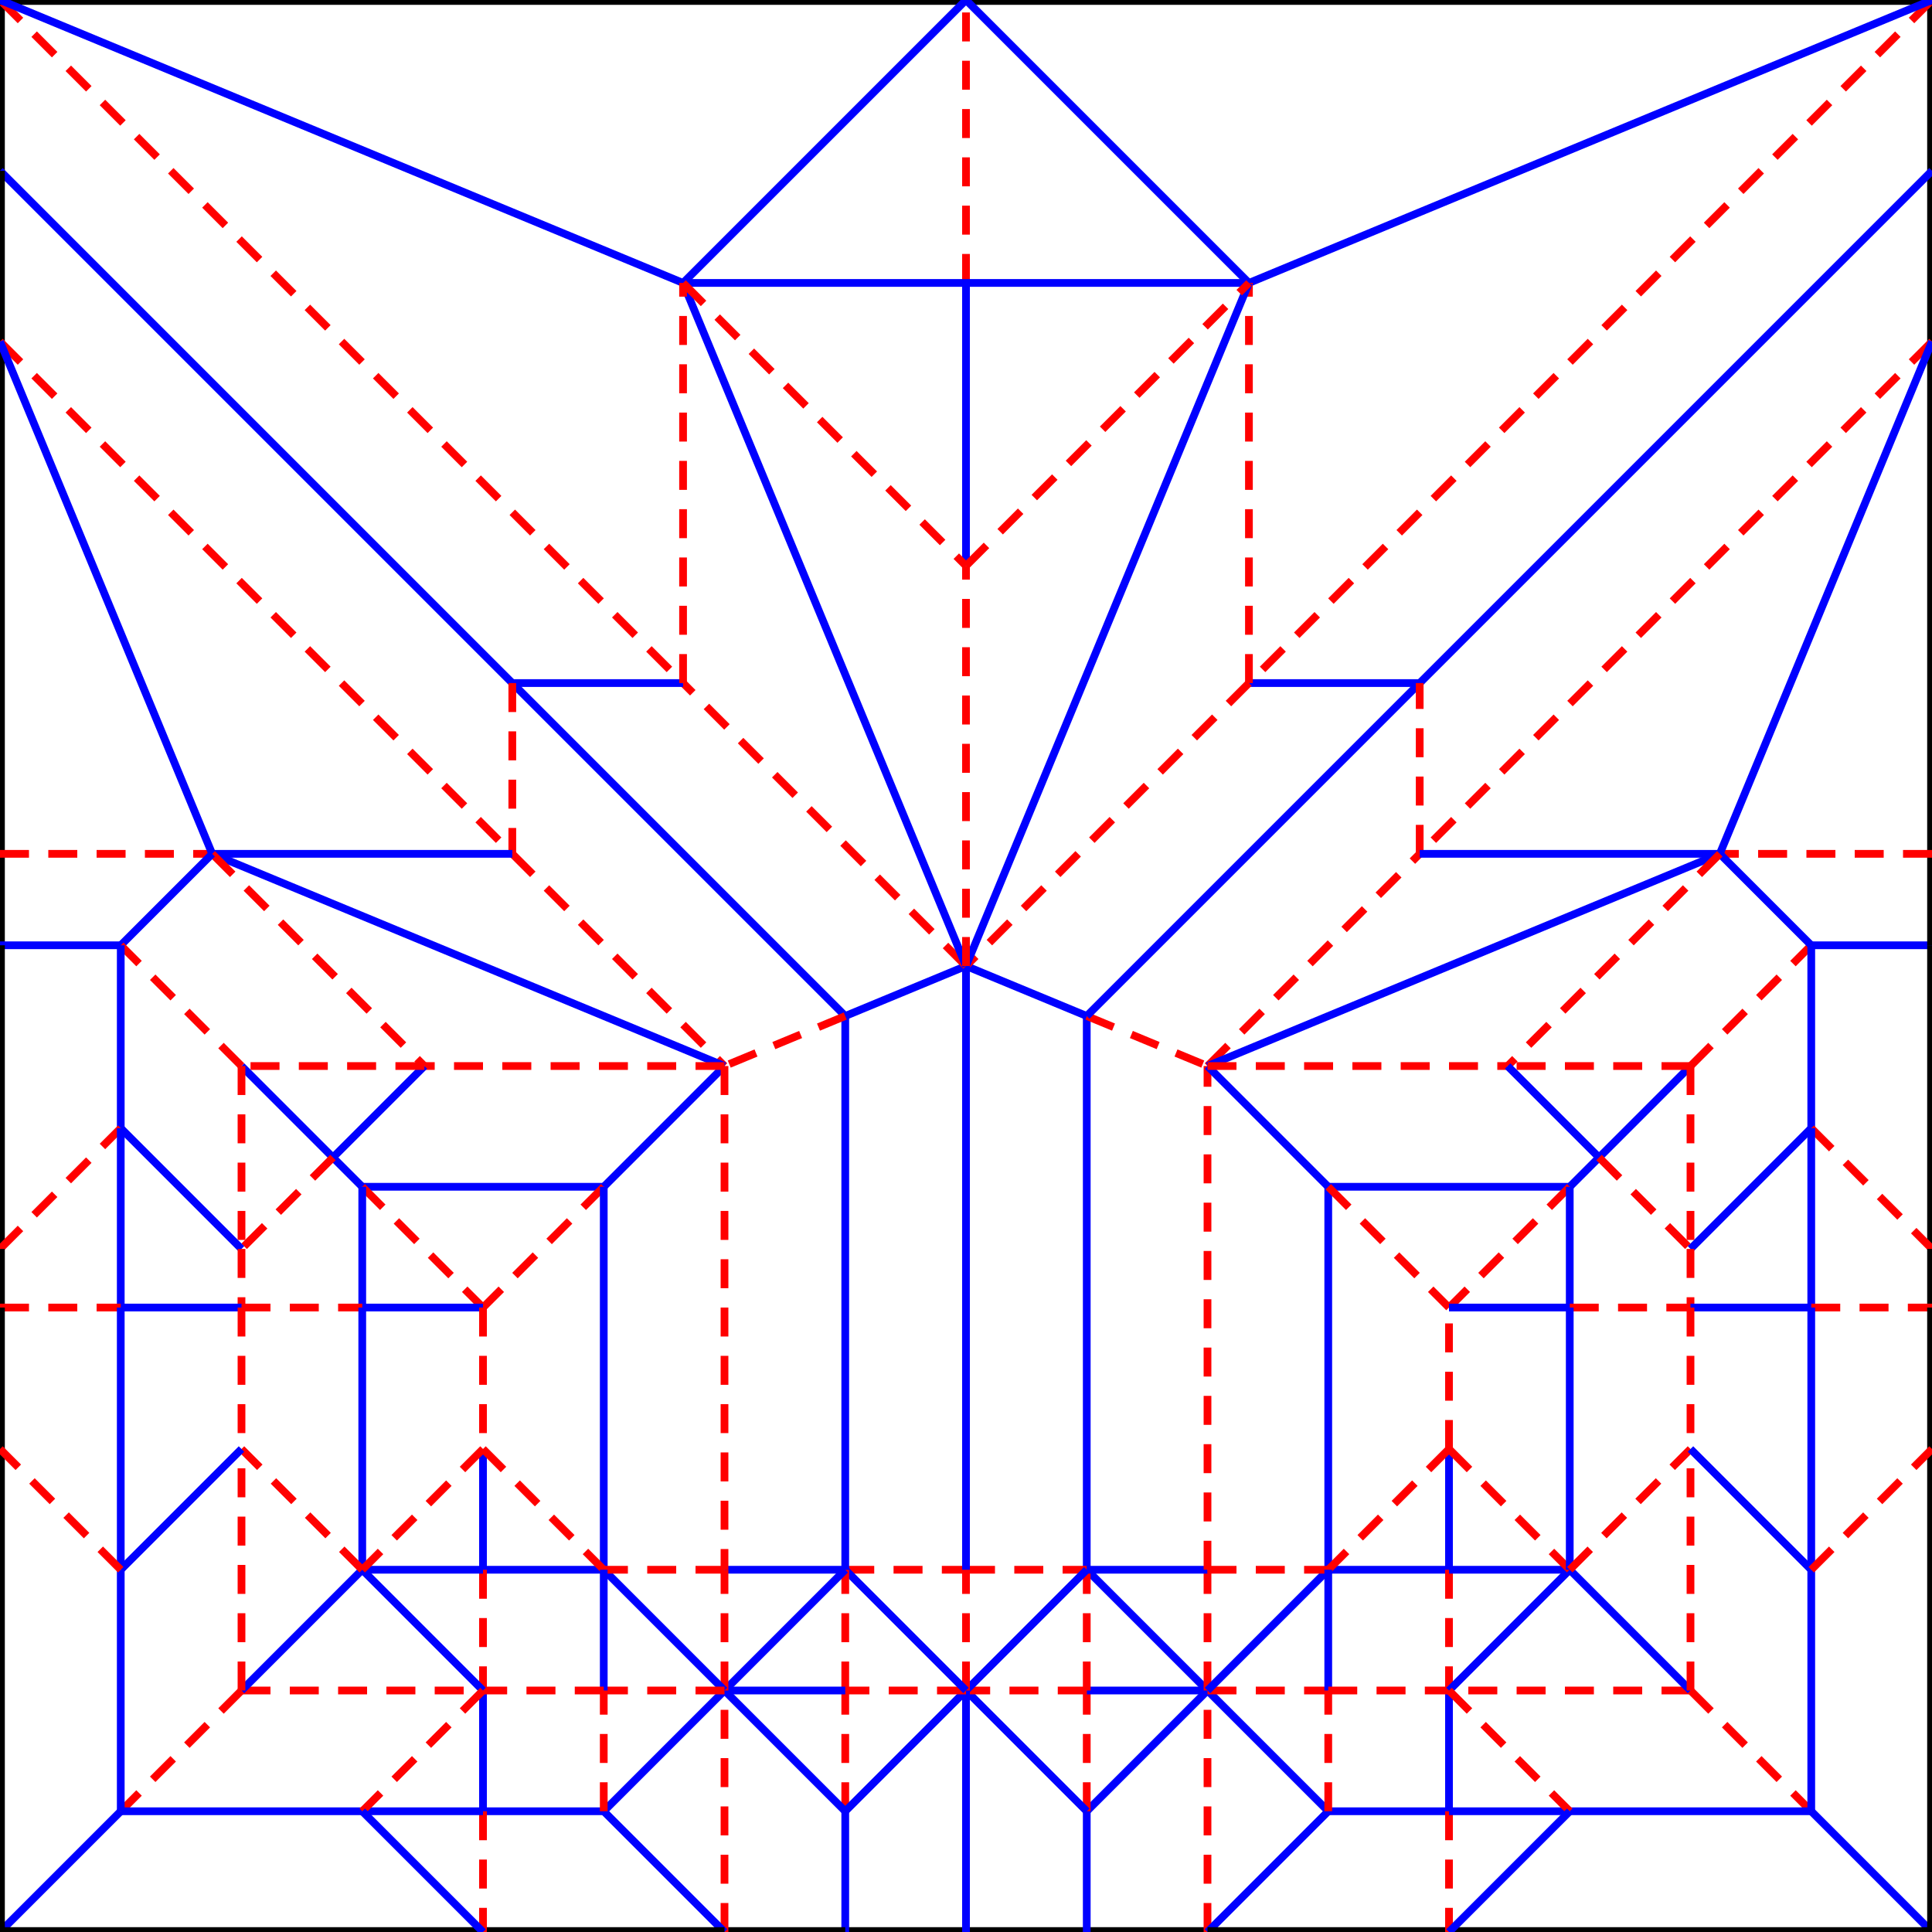 <?xml version="1.0" encoding="ISO-8859-1" standalone="no"?>
<!DOCTYPE svg PUBLIC "-//W3C//DTD SVG 20010904//EN"
"http://www.w3.org/TR/2001/REC-SVG-20010904/DTD/svg10.dtd">
<svg xmlns="http://www.w3.org/2000/svg"
 xmlns:xlink="http://www.w3.org/1999/xlink" xml:space="preserve"
 width="1000px" height="1000px"
 viewBox="0 0 1000 1000" >
 <line style="stroke:black;stroke-width:5;" x1="500.0" y1="1000.0" x2="562.5" y2="1000.0" />
 <line style="stroke:black;stroke-width:5;" x1="625.0" y1="1000.0" x2="562.5" y2="1000.0" />
 <line style="stroke:blue;stroke-width:4;stroke-opacity:1" x1="562.5" y1="1000.0" x2="562.5" y2="937.5" />
 <line style="stroke-dasharray: 15, 10;stroke:red;stroke-width:4;" x1="625.0" y1="1000.0" x2="625.0" y2="875.0" />
 <line style="stroke:blue;stroke-width:4;stroke-opacity:1" x1="562.5" y1="937.5" x2="625.0" y2="875.0" />
 <line style="stroke-dasharray: 15, 10;stroke:red;stroke-width:4;" x1="562.5" y1="937.5" x2="562.5" y2="875.0" />
 <line style="stroke:blue;stroke-width:4;stroke-opacity:1" x1="562.5" y1="875.0" x2="625.0" y2="875.0" />
 <line style="stroke:blue;stroke-width:4;stroke-opacity:1" x1="562.5" y1="525.888" x2="562.5" y2="812.5" />
 <line style="stroke:blue;stroke-width:4;stroke-opacity:1" x1="625.0" y1="875.0" x2="562.5" y2="812.5" />
 <line style="stroke-dasharray: 15, 10;stroke:red;stroke-width:4;" x1="562.5" y1="875.0" x2="562.5" y2="812.5" />
 <line style="stroke-dasharray: 15, 10;stroke:red;stroke-width:4;" x1="625.0" y1="875.0" x2="625.0" y2="812.5" />
 <line style="stroke:blue;stroke-width:4;stroke-opacity:1" x1="750.0" y1="750.0" x2="750.0" y2="812.5" />
 <line style="stroke-dasharray: 15, 10;stroke:red;stroke-width:4;" x1="500.0" y1="812.5" x2="562.5" y2="812.5" />
 <line style="stroke:blue;stroke-width:4;stroke-opacity:1" x1="562.5" y1="812.5" x2="625.0" y2="812.5" />
 <line style="stroke:blue;stroke-width:4;stroke-opacity:1" x1="687.5" y1="812.5" x2="687.5" y2="614.277" />
 <line style="stroke:blue;stroke-width:4;stroke-opacity:1" x1="687.5" y1="614.277" x2="812.5" y2="614.277" />
 <line style="stroke:blue;stroke-width:4;stroke-opacity:1" x1="1000.0" y1="1000.0" x2="937.5" y2="937.5" />
 <line style="stroke-dasharray: 15, 10;stroke:red;stroke-width:4;" x1="875.0" y1="875.0" x2="937.5" y2="937.5" />
 <line style="stroke:black;stroke-width:5;" x1="1000.0" y1="88.388" x2="1000.0" y2="176.777" />
 <line style="stroke-dasharray: 15, 10;stroke:red;stroke-width:4;" x1="562.5" y1="525.888" x2="625" y2="551.777" />
 <line style="stroke-dasharray: 15, 10;stroke:red;stroke-width:4;" x1="625.0" y1="812.5" x2="625.0" y2="551.777" />
 <line style="stroke:blue;stroke-width:4;stroke-opacity:1" x1="687.5" y1="614.277" x2="625" y2="551.777" />
 <line style="stroke:blue;stroke-width:4;stroke-opacity:1" x1="1000.0" y1="489.277" x2="937.5" y2="489.277" />
 <line style="stroke-dasharray: 15, 10;stroke:red;stroke-width:4;" x1="875.0" y1="551.777" x2="937.5" y2="489.277" />
 <line style="stroke:black;stroke-width:5;" x1="1000.0" y1="176.777" x2="1000.0" y2="441.942" />
 <line style="stroke:black;stroke-width:5;" x1="1000.0" y1="489.277" x2="1000.0" y2="441.942" />
 <line style="stroke:black;stroke-width:5;" x1="1000.0" y1="88.388" x2="1000.0" y2="0.0" />
 <line style="stroke-dasharray: 15, 10;stroke:red;stroke-width:4;" x1="1000.0" y1="0.0" x2="646.447" y2="353.553" />
 <line style="stroke-dasharray: 15, 10;stroke:red;stroke-width:4;" x1="625" y1="551.777" x2="734.835" y2="441.942" />
 <line style="stroke:blue;stroke-width:4;stroke-opacity:1" x1="562.5" y1="525.888" x2="734.835" y2="353.553" />
 <line style="stroke:blue;stroke-width:4;stroke-opacity:1" x1="1000.0" y1="88.388" x2="734.835" y2="353.553" />
 <line style="stroke:blue;stroke-width:4;stroke-opacity:1" x1="646.447" y1="353.553" x2="734.835" y2="353.553" />
 <line style="stroke-dasharray: 15, 10;stroke:red;stroke-width:4;" x1="1000.0" y1="176.777" x2="734.835" y2="441.942" />
 <line style="stroke-dasharray: 15, 10;stroke:red;stroke-width:4;" x1="734.835" y1="441.942" x2="734.835" y2="353.553" />
 <line style="stroke-dasharray: 15, 10;stroke:red;stroke-width:4;" x1="1000.0" y1="441.942" x2="890.165" y2="441.942" />
 <line style="stroke:blue;stroke-width:4;stroke-opacity:1" x1="1000.0" y1="176.777" x2="890.165" y2="441.942" />
 <line style="stroke:blue;stroke-width:4;stroke-opacity:1" x1="625" y1="551.777" x2="890.165" y2="441.942" />
 <line style="stroke:blue;stroke-width:4;stroke-opacity:1" x1="937.5" y1="489.277" x2="890.165" y2="441.942" />
 <line style="stroke:blue;stroke-width:4;stroke-opacity:1" x1="734.835" y1="441.942" x2="890.165" y2="441.942" />
 <line style="stroke:blue;stroke-width:4;stroke-opacity:1" x1="875.0" y1="551.777" x2="827.665" y2="599.112" />
 <line style="stroke:blue;stroke-width:4;stroke-opacity:1" x1="812.5" y1="614.277" x2="827.665" y2="599.112" />
 <line style="stroke-dasharray: 15, 10;stroke:red;stroke-width:4;" x1="625" y1="551.777" x2="780.33" y2="551.777" />
 <line style="stroke-dasharray: 15, 10;stroke:red;stroke-width:4;" x1="875.0" y1="551.777" x2="780.33" y2="551.777" />
 <line style="stroke-dasharray: 15, 10;stroke:red;stroke-width:4;" x1="890.165" y1="441.942" x2="780.33" y2="551.777" />
 <line style="stroke:blue;stroke-width:4;stroke-opacity:1" x1="827.665" y1="599.112" x2="780.33" y2="551.777" />
 <line style="stroke-dasharray: 15, 10;stroke:red;stroke-width:4;" x1="875.0" y1="551.777" x2="875.0" y2="646.447" />
 <line style="stroke-dasharray: 15, 10;stroke:red;stroke-width:4;" x1="827.665" y1="599.112" x2="875" y2="646.447" />
 <line style="stroke:black;stroke-width:5;" x1="1000.0" y1="489.277" x2="1000.0" y2="646.447" />
 <line style="stroke:blue;stroke-width:4;stroke-opacity:1" x1="937.5" y1="489.277" x2="937.5" y2="583.947" />
 <line style="stroke:blue;stroke-width:4;stroke-opacity:1" x1="875" y1="646.447" x2="937.5" y2="583.947" />
 <line style="stroke-dasharray: 15, 10;stroke:red;stroke-width:4;" x1="937.5" y1="583.947" x2="1000" y2="646.447" />
 <line style="stroke-dasharray: 15, 10;stroke:red;stroke-width:4;" x1="750.0" y1="750.0" x2="750.0" y2="676.777" />
 <line style="stroke-dasharray: 15, 10;stroke:red;stroke-width:4;" x1="812.5" y1="614.277" x2="750" y2="676.777" />
 <line style="stroke:blue;stroke-width:4;stroke-opacity:1" x1="812.5" y1="614.277" x2="812.5" y2="676.777" />
 <line style="stroke-dasharray: 15, 10;stroke:red;stroke-width:4;" x1="687.5" y1="614.277" x2="750.0" y2="676.777" />
 <line style="stroke-dasharray: 15, 10;stroke:red;stroke-width:4;" x1="875.0" y1="646.447" x2="875.0" y2="676.777" />
 <line style="stroke:black;stroke-width:5;" x1="1000.0" y1="646.447" x2="1000.0" y2="676.777" />
 <line style="stroke:blue;stroke-width:4;stroke-opacity:1" x1="937.5" y1="583.947" x2="937.5" y2="676.777" />
 <line style="stroke:blue;stroke-width:4;stroke-opacity:1" x1="750" y1="676.777" x2="812.5" y2="676.777" />
 <line style="stroke-dasharray: 15, 10;stroke:red;stroke-width:4;" x1="812.5" y1="676.777" x2="875.0" y2="676.777" />
 <line style="stroke:blue;stroke-width:4;stroke-opacity:1" x1="875.0" y1="676.777" x2="937.5" y2="676.777" />
 <line style="stroke-dasharray: 15, 10;stroke:red;stroke-width:4;" x1="937.5" y1="676.777" x2="1000.0" y2="676.777" />
 <line style="stroke:blue;stroke-width:4;stroke-opacity:1" x1="625.0" y1="1000.0" x2="687.5" y2="937.5" />
 <line style="stroke:blue;stroke-width:4;stroke-opacity:1" x1="750.0" y1="937.5" x2="687.5" y2="937.5" />
 <line style="stroke:blue;stroke-width:4;stroke-opacity:1" x1="625.0" y1="875.0" x2="687.5" y2="937.5" />
 <line style="stroke-dasharray: 15, 10;stroke:red;stroke-width:4;" x1="625.0" y1="875.0" x2="687.5" y2="875.0" />
 <line style="stroke:blue;stroke-width:4;stroke-opacity:1" x1="625.0" y1="875.0" x2="687.5" y2="812.5" />
 <line style="stroke-dasharray: 15, 10;stroke:red;stroke-width:4;" x1="625.0" y1="812.5" x2="687.5" y2="812.5" />
 <line style="stroke:blue;stroke-width:4;stroke-opacity:1" x1="750.0" y1="812.5" x2="687.5" y2="812.5" />
 <line style="stroke-dasharray: 15, 10;stroke:red;stroke-width:4;" x1="750.0" y1="750.0" x2="687.5" y2="812.5" />
 <line style="stroke-dasharray: 15, 10;stroke:red;stroke-width:4;" x1="687.5" y1="937.5" x2="687.5" y2="875.0" />
 <line style="stroke:blue;stroke-width:4;stroke-opacity:1" x1="687.5" y1="875.0" x2="687.5" y2="812.5" />
 <line style="stroke:black;stroke-width:5;" x1="500.0" y1="1000.0" x2="437.5" y2="1000.0" />
 <line style="stroke:blue;stroke-width:4;stroke-opacity:1" x1="437.5" y1="1000.0" x2="437.5" y2="937.5" />
 <line style="stroke:blue;stroke-width:4;stroke-opacity:1" x1="562.5" y1="937.5" x2="500.0" y2="875.0" />
 <line style="stroke-dasharray: 15, 10;stroke:red;stroke-width:4;" x1="437.5" y1="937.5" x2="437.5" y2="875.0" />
 <line style="stroke-dasharray: 15, 10;stroke:red;stroke-width:4;" x1="562.5" y1="875.0" x2="500.0" y2="875.0" />
 <line style="stroke:blue;stroke-width:4;stroke-opacity:1" x1="562.5" y1="812.5" x2="500.0" y2="875.0" />
 <line style="stroke:blue;stroke-width:4;stroke-opacity:1" x1="500.0" y1="1000.0" x2="500.0" y2="875.0" />
 <line style="stroke:blue;stroke-width:4;stroke-opacity:1" x1="437.5" y1="937.5" x2="500.0" y2="875.0" />
 <line style="stroke-dasharray: 15, 10;stroke:red;stroke-width:4;" x1="500.0" y1="875.0" x2="437.5" y2="875.0" />
 <line style="stroke-dasharray: 15, 10;stroke:red;stroke-width:4;" x1="500.0" y1="875.0" x2="500.0" y2="812.5" />
 <line style="stroke-dasharray: 15, 10;stroke:red;stroke-width:4;" x1="437.5" y1="812.5" x2="500.0" y2="812.5" />
 <line style="stroke:blue;stroke-width:4;stroke-opacity:1" x1="500.0" y1="875.0" x2="437.5" y2="812.5" />
 <line style="stroke-dasharray: 15, 10;stroke:red;stroke-width:4;" x1="437.5" y1="875.0" x2="437.5" y2="812.5" />
 <line style="stroke:blue;stroke-width:4;stroke-opacity:1" x1="437.5" y1="812.5" x2="375.0" y2="812.5" />
 <line style="stroke:blue;stroke-width:4;stroke-opacity:1" x1="562.5" y1="525.888" x2="500.0" y2="500.0" />
 <line style="stroke-dasharray: 15, 10;stroke:red;stroke-width:4;" x1="646.447" y1="353.553" x2="500.0" y2="500.0" />
 <line style="stroke:blue;stroke-width:4;stroke-opacity:1" x1="500.0" y1="812.5" x2="500.0" y2="500.0" />
 <line style="stroke:blue;stroke-width:4;stroke-opacity:1" x1="437.5" y1="812.5" x2="437.5" y2="525.888" />
 <line style="stroke:blue;stroke-width:4;stroke-opacity:1" x1="500.0" y1="500.0" x2="437.5" y2="525.888" />
 <line style="stroke:black;stroke-width:5;" x1="0.0" y1="0.0" x2="0.0" y2="88.388" />
 <line style="stroke-dasharray: 15, 10;stroke:red;stroke-width:4;" x1="500.0" y1="500.0" x2="353.553" y2="353.553" />
 <line style="stroke-dasharray: 15, 10;stroke:red;stroke-width:4;" x1="0.0" y1="0.0" x2="353.553" y2="353.553" />
 <line style="stroke:blue;stroke-width:4;stroke-opacity:1" x1="437.5" y1="525.888" x2="265.165" y2="353.553" />
 <line style="stroke:blue;stroke-width:4;stroke-opacity:1" x1="0.0" y1="88.388" x2="265.165" y2="353.553" />
 <line style="stroke:blue;stroke-width:4;stroke-opacity:1" x1="353.553" y1="353.553" x2="265.165" y2="353.553" />
 <line style="stroke:black;stroke-width:5;" x1="0.0" y1="489.277" x2="0.0" y2="441.942" />
 <line style="stroke:black;stroke-width:5;" x1="0.0" y1="88.388" x2="0.0" y2="176.777" />
 <line style="stroke:black;stroke-width:5;" x1="0.0" y1="441.942" x2="0.0" y2="176.777" />
 <line style="stroke-dasharray: 15, 10;stroke:red;stroke-width:4;" x1="265.165" y1="353.553" x2="265.165" y2="441.942" />
 <line style="stroke-dasharray: 15, 10;stroke:red;stroke-width:4;" x1="0.0" y1="176.777" x2="265.165" y2="441.942" />
 <line style="stroke:blue;stroke-width:4;stroke-opacity:1" x1="312.5" y1="614.277" x2="375" y2="551.777" />
 <line style="stroke-dasharray: 15, 10;stroke:red;stroke-width:4;" x1="437.5" y1="525.888" x2="375" y2="551.777" />
 <line style="stroke-dasharray: 15, 10;stroke:red;stroke-width:4;" x1="265.165" y1="441.942" x2="375.0" y2="551.777" />
 <line style="stroke-dasharray: 15, 10;stroke:red;stroke-width:4;" x1="0.0" y1="441.942" x2="109.835" y2="441.942" />
 <line style="stroke:blue;stroke-width:4;stroke-opacity:1" x1="0.0" y1="176.777" x2="109.835" y2="441.942" />
 <line style="stroke:blue;stroke-width:4;stroke-opacity:1" x1="265.165" y1="441.942" x2="109.835" y2="441.942" />
 <line style="stroke:blue;stroke-width:4;stroke-opacity:1" x1="375" y1="551.777" x2="109.835" y2="441.942" />
 <line style="stroke-dasharray: 15, 10;stroke:red;stroke-width:4;" x1="375" y1="551.777" x2="219.67" y2="551.777" />
 <line style="stroke-dasharray: 15, 10;stroke:red;stroke-width:4;" x1="109.835" y1="441.942" x2="219.67" y2="551.777" />
 <line style="stroke:blue;stroke-width:4;stroke-opacity:1" x1="172.335" y1="599.112" x2="219.67" y2="551.777" />
 <line style="stroke-dasharray: 15, 10;stroke:red;stroke-width:4;" x1="219.67" y1="551.777" x2="125.0" y2="551.777" />
 <line style="stroke:blue;stroke-width:4;stroke-opacity:1" x1="125.0" y1="551.777" x2="172.335" y2="599.112" />
 <line style="stroke:blue;stroke-width:4;stroke-opacity:1" x1="0.0" y1="489.277" x2="62.5" y2="489.277" />
 <line style="stroke:blue;stroke-width:4;stroke-opacity:1" x1="109.835" y1="441.942" x2="62.5" y2="489.277" />
 <line style="stroke-dasharray: 15, 10;stroke:red;stroke-width:4;" x1="125.0" y1="551.777" x2="62.5" y2="489.277" />
 <line style="stroke-dasharray: 15, 10;stroke:red;stroke-width:4;" x1="125.0" y1="551.777" x2="125.0" y2="646.447" />
 <line style="stroke:black;stroke-width:5;" x1="0.0" y1="489.277" x2="0.0" y2="646.447" />
 <line style="stroke:blue;stroke-width:4;stroke-opacity:1" x1="62.5" y1="489.277" x2="62.5" y2="583.947" />
 <line style="stroke:blue;stroke-width:4;stroke-opacity:1" x1="172.335" y1="599.112" x2="187.5" y2="614.277" />
 <line style="stroke:blue;stroke-width:4;stroke-opacity:1" x1="187.5" y1="614.277" x2="312.5" y2="614.277" />
 <line style="stroke-dasharray: 15, 10;stroke:red;stroke-width:4;" x1="172.335" y1="599.112" x2="125.0" y2="646.447" />
 <line style="stroke:blue;stroke-width:4;stroke-opacity:1" x1="0.0" y1="1000.0" x2="62.5" y2="937.5" />
 <line style="stroke-dasharray: 15, 10;stroke:red;stroke-width:4;" x1="125.0" y1="875.0" x2="62.5" y2="937.5" />
 <line style="stroke-dasharray: 15, 10;stroke:red;stroke-width:4;" x1="-8.242295734817162E-12" y1="646.447" x2="62.5" y2="583.947" />
 <line style="stroke:blue;stroke-width:4;stroke-opacity:1" x1="125.0" y1="646.447" x2="62.5" y2="583.947" />
 <line style="stroke-dasharray: 15, 10;stroke:red;stroke-width:4;" x1="187.5" y1="614.277" x2="250" y2="676.777" />
 <line style="stroke-dasharray: 15, 10;stroke:red;stroke-width:4;" x1="312.5" y1="614.277" x2="250" y2="676.777" />
 <line style="stroke:blue;stroke-width:4;stroke-opacity:1" x1="187.5" y1="676.777" x2="250" y2="676.777" />
 <line style="stroke:blue;stroke-width:4;stroke-opacity:1" x1="187.5" y1="614.277" x2="187.5" y2="676.777" />
 <line style="stroke-dasharray: 15, 10;stroke:red;stroke-width:4;" x1="125.0" y1="676.777" x2="187.5" y2="676.777" />
 <line style="stroke-dasharray: 15, 10;stroke:red;stroke-width:4;" x1="125.0" y1="646.447" x2="125.0" y2="676.777" />
 <line style="stroke:blue;stroke-width:4;stroke-opacity:1" x1="62.5" y1="676.777" x2="125.0" y2="676.777" />
 <line style="stroke:black;stroke-width:5;" x1="0.0" y1="646.447" x2="0.0" y2="676.777" />
 <line style="stroke:blue;stroke-width:4;stroke-opacity:1" x1="62.5" y1="583.947" x2="62.5" y2="676.777" />
 <line style="stroke-dasharray: 15, 10;stroke:red;stroke-width:4;" x1="0.0" y1="676.777" x2="62.5" y2="676.777" />
 <line style="stroke:black;stroke-width:5;" x1="437.5" y1="1000.0" x2="375.0" y2="1000.0" />
 <line style="stroke:blue;stroke-width:4;stroke-opacity:1" x1="437.5" y1="937.5" x2="375.0" y2="875.0" />
 <line style="stroke:blue;stroke-width:4;stroke-opacity:1" x1="437.5" y1="875.0" x2="375.0" y2="875.0" />
 <line style="stroke:blue;stroke-width:4;stroke-opacity:1" x1="437.5" y1="812.5" x2="375.0" y2="875.0" />
 <line style="stroke-dasharray: 15, 10;stroke:red;stroke-width:4;" x1="375.0" y1="1000.0" x2="375.0" y2="875.0" />
 <line style="stroke-dasharray: 15, 10;stroke:red;stroke-width:4;" x1="375.0" y1="551.777" x2="375.0" y2="812.5" />
 <line style="stroke-dasharray: 15, 10;stroke:red;stroke-width:4;" x1="375.0" y1="875.0" x2="375.0" y2="812.5" />
 <line style="stroke-dasharray: 15, 10;stroke:red;stroke-width:4;" x1="250" y1="676.777" x2="250.0" y2="750.0" />
 <line style="stroke:blue;stroke-width:4;stroke-opacity:1" x1="250.0" y1="812.5" x2="250.0" y2="750.0" />
 <line style="stroke:blue;stroke-width:4;stroke-opacity:1" x1="312.5" y1="614.277" x2="312.5" y2="812.5" />
 <line style="stroke:blue;stroke-width:4;stroke-opacity:1" x1="375.0" y1="1000.0" x2="312.5" y2="937.5" />
 <line style="stroke:blue;stroke-width:4;stroke-opacity:1" x1="250.0" y1="937.5" x2="312.5" y2="937.5" />
 <line style="stroke:blue;stroke-width:4;stroke-opacity:1" x1="375.0" y1="875.0" x2="312.5" y2="937.5" />
 <line style="stroke-dasharray: 15, 10;stroke:red;stroke-width:4;" x1="312.5" y1="937.5" x2="312.5" y2="875.0" />
 <line style="stroke:blue;stroke-width:4;stroke-opacity:1" x1="375.0" y1="875.0" x2="312.5" y2="812.5" />
 <line style="stroke-dasharray: 15, 10;stroke:red;stroke-width:4;" x1="375.0" y1="812.5" x2="312.5" y2="812.5" />
 <line style="stroke:blue;stroke-width:4;stroke-opacity:1" x1="250.0" y1="812.5" x2="312.5" y2="812.5" />
 <line style="stroke-dasharray: 15, 10;stroke:red;stroke-width:4;" x1="250.0" y1="750.0" x2="312.5" y2="812.5" />
 <line style="stroke-dasharray: 15, 10;stroke:red;stroke-width:4;" x1="375.0" y1="875.0" x2="312.5" y2="875.0" />
 <line style="stroke:blue;stroke-width:4;stroke-opacity:1" x1="312.5" y1="875.0" x2="312.5" y2="812.5" />
 <line style="stroke:blue;stroke-width:4;stroke-opacity:1" x1="750.0" y1="937.5" x2="750.0" y2="875.0" />
 <line style="stroke-dasharray: 15, 10;stroke:red;stroke-width:4;" x1="750.0" y1="812.5" x2="750.0" y2="875.0" />
 <line style="stroke-dasharray: 15, 10;stroke:red;stroke-width:4;" x1="875.0" y1="875.0" x2="750.0" y2="875.0" />
 <line style="stroke-dasharray: 15, 10;stroke:red;stroke-width:4;" x1="687.5" y1="875.0" x2="750.0" y2="875.0" />
 <line style="stroke:blue;stroke-width:4;stroke-opacity:1" x1="812.5" y1="812.5" x2="750.0" y2="875.0" />
 <line style="stroke:black;stroke-width:5;" x1="1000.0" y1="1000.0" x2="750.0" y2="1000.0" />
 <line style="stroke:black;stroke-width:5;" x1="625.0" y1="1000.0" x2="750.0" y2="1000.0" />
 <line style="stroke-dasharray: 15, 10;stroke:red;stroke-width:4;" x1="750.0" y1="937.5" x2="750.0" y2="1000.0" />
 <line style="stroke:blue;stroke-width:4;stroke-opacity:1" x1="750.0" y1="937.5" x2="812.5" y2="937.5" />
 <line style="stroke:blue;stroke-width:4;stroke-opacity:1" x1="937.5" y1="937.5" x2="812.5" y2="937.5" />
 <line style="stroke-dasharray: 15, 10;stroke:red;stroke-width:4;" x1="750.0" y1="875.0" x2="812.5" y2="937.5" />
 <line style="stroke:blue;stroke-width:4;stroke-opacity:1" x1="750.0" y1="1000.0" x2="812.5" y2="937.5" />
 <line style="stroke:blue;stroke-width:4;stroke-opacity:1" x1="750.0" y1="812.5" x2="812.5" y2="812.5" />
 <line style="stroke-dasharray: 15, 10;stroke:red;stroke-width:4;" x1="750.0" y1="750.0" x2="812.5" y2="812.5" />
 <line style="stroke:blue;stroke-width:4;stroke-opacity:1" x1="875.0" y1="875.0" x2="812.5" y2="812.5" />
 <line style="stroke:blue;stroke-width:4;stroke-opacity:1" x1="812.5" y1="676.777" x2="812.5" y2="812.5" />
 <line style="stroke-dasharray: 15, 10;stroke:red;stroke-width:4;" x1="875.0" y1="875.0" x2="875.0" y2="750.0" />
 <line style="stroke-dasharray: 15, 10;stroke:red;stroke-width:4;" x1="875.0" y1="676.777" x2="875.0" y2="750.0" />
 <line style="stroke-dasharray: 15, 10;stroke:red;stroke-width:4;" x1="812.5" y1="812.5" x2="875.0" y2="750.0" />
 <line style="stroke:black;stroke-width:5;" x1="1000.0" y1="1000.0" x2="1000.0" y2="750.0" />
 <line style="stroke:black;stroke-width:5;" x1="1000.0" y1="676.777" x2="1000.0" y2="750.0" />
 <line style="stroke:blue;stroke-width:4;stroke-opacity:1" x1="937.5" y1="937.5" x2="937.5" y2="812.5" />
 <line style="stroke:blue;stroke-width:4;stroke-opacity:1" x1="937.5" y1="676.777" x2="937.5" y2="812.5" />
 <line style="stroke:blue;stroke-width:4;stroke-opacity:1" x1="875.0" y1="750.0" x2="937.5" y2="812.5" />
 <line style="stroke-dasharray: 15, 10;stroke:red;stroke-width:4;" x1="937.5" y1="812.5" x2="1000.0" y2="750.0" />
 <line style="stroke-dasharray: 15, 10;stroke:red;stroke-width:4;" x1="125.0" y1="875.0" x2="250.0" y2="875.0" />
 <line style="stroke:blue;stroke-width:4;stroke-opacity:1" x1="250.0" y1="937.5" x2="250.0" y2="875.0" />
 <line style="stroke-dasharray: 15, 10;stroke:red;stroke-width:4;" x1="250.0" y1="812.5" x2="250.0" y2="875.0" />
 <line style="stroke-dasharray: 15, 10;stroke:red;stroke-width:4;" x1="312.5" y1="875.0" x2="250.0" y2="875.0" />
 <line style="stroke:blue;stroke-width:4;stroke-opacity:1" x1="187.5" y1="812.5" x2="250.0" y2="875.0" />
 <line style="stroke:black;stroke-width:5;" x1="0.0" y1="1000.0" x2="250.0" y2="1000.0" />
 <line style="stroke:black;stroke-width:5;" x1="375.0" y1="1000.0" x2="250.0" y2="1000.0" />
 <line style="stroke-dasharray: 15, 10;stroke:red;stroke-width:4;" x1="250.0" y1="937.5" x2="250.0" y2="1000.0" />
 <line style="stroke:blue;stroke-width:4;stroke-opacity:1" x1="250.0" y1="937.5" x2="187.5" y2="937.5" />
 <line style="stroke:blue;stroke-width:4;stroke-opacity:1" x1="62.5" y1="937.5" x2="187.5" y2="937.5" />
 <line style="stroke-dasharray: 15, 10;stroke:red;stroke-width:4;" x1="250.0" y1="875.0" x2="187.5" y2="937.5" />
 <line style="stroke:blue;stroke-width:4;stroke-opacity:1" x1="250.0" y1="1000.0" x2="187.5" y2="937.5" />
 <line style="stroke:blue;stroke-width:4;stroke-opacity:1" x1="250.0" y1="812.5" x2="187.5" y2="812.5" />
 <line style="stroke:blue;stroke-width:4;stroke-opacity:1" x1="125.0" y1="875.0" x2="187.5" y2="812.5" />
 <line style="stroke:blue;stroke-width:4;stroke-opacity:1" x1="187.5" y1="676.777" x2="187.5" y2="812.5" />
 <line style="stroke-dasharray: 15, 10;stroke:red;stroke-width:4;" x1="250.0" y1="750.0" x2="187.5" y2="812.5" />
 <line style="stroke-dasharray: 15, 10;stroke:red;stroke-width:4;" x1="125.0" y1="875.0" x2="125.0" y2="750.0" />
 <line style="stroke-dasharray: 15, 10;stroke:red;stroke-width:4;" x1="125.0" y1="676.777" x2="125.0" y2="750.0" />
 <line style="stroke-dasharray: 15, 10;stroke:red;stroke-width:4;" x1="187.5" y1="812.5" x2="125.0" y2="750.0" />
 <line style="stroke:black;stroke-width:5;" x1="0.0" y1="1000.0" x2="0.0" y2="750.0" />
 <line style="stroke:black;stroke-width:5;" x1="0.0" y1="676.777" x2="0.0" y2="750.0" />
 <line style="stroke:blue;stroke-width:4;stroke-opacity:1" x1="62.5" y1="937.5" x2="62.5" y2="812.5" />
 <line style="stroke:blue;stroke-width:4;stroke-opacity:1" x1="62.5" y1="676.777" x2="62.5" y2="812.5" />
 <line style="stroke:blue;stroke-width:4;stroke-opacity:1" x1="125.0" y1="750.0" x2="62.5" y2="812.5" />
 <line style="stroke-dasharray: 15, 10;stroke:red;stroke-width:4;" x1="62.5" y1="812.5" x2="0.0" y2="750.0" />
 <line style="stroke:black;stroke-width:5;" x1="1000.0" y1="0.0" x2="500.0" y2="0.0" />
 <line style="stroke-dasharray: 15, 10;stroke:red;stroke-width:4;" x1="500.0" y1="146.447" x2="500.0" y2="0.0" />
 <line style="stroke:black;stroke-width:5;" x1="0.0" y1="0.0" x2="500.0" y2="0.0" />
 <line style="stroke:blue;stroke-width:4;stroke-opacity:1" x1="500.0" y1="146.447" x2="353.553" y2="146.447" />
 <line style="stroke:blue;stroke-width:4;stroke-opacity:1" x1="500.0" y1="500.0" x2="353.553" y2="146.447" />
 <line style="stroke:blue;stroke-width:4;stroke-opacity:1" x1="0.0" y1="0.0" x2="353.553" y2="146.447" />
 <line style="stroke-dasharray: 15, 10;stroke:red;stroke-width:4;" x1="353.553" y1="353.553" x2="353.553" y2="146.447" />
 <line style="stroke:blue;stroke-width:4;stroke-opacity:1" x1="500.0" y1="0.0" x2="353.553" y2="146.447" />
 <line style="stroke:blue;stroke-width:4;stroke-opacity:1" x1="1000.0" y1="0.0" x2="646.447" y2="146.447" />
 <line style="stroke:blue;stroke-width:4;stroke-opacity:1" x1="500.0" y1="146.447" x2="646.447" y2="146.447" />
 <line style="stroke-dasharray: 15, 10;stroke:red;stroke-width:4;" x1="646.447" y1="353.553" x2="646.447" y2="146.447" />
 <line style="stroke:blue;stroke-width:4;stroke-opacity:1" x1="500.0" y1="500" x2="646.447" y2="146.447" />
 <line style="stroke:blue;stroke-width:4;stroke-opacity:1" x1="500.0" y1="0.0" x2="646.447" y2="146.447" />
 <line style="stroke:blue;stroke-width:4;stroke-opacity:1" x1="500.0" y1="146.447" x2="500.0" y2="292.893" />
 <line style="stroke-dasharray: 15, 10;stroke:red;stroke-width:4;" x1="500.0" y1="500.0" x2="500.0" y2="292.893" />
 <line style="stroke-dasharray: 15, 10;stroke:red;stroke-width:4;" x1="353.553" y1="146.447" x2="500.0" y2="292.893" />
 <line style="stroke-dasharray: 15, 10;stroke:red;stroke-width:4;" x1="500.0" y1="292.893" x2="646.447" y2="146.447" />
</svg>
